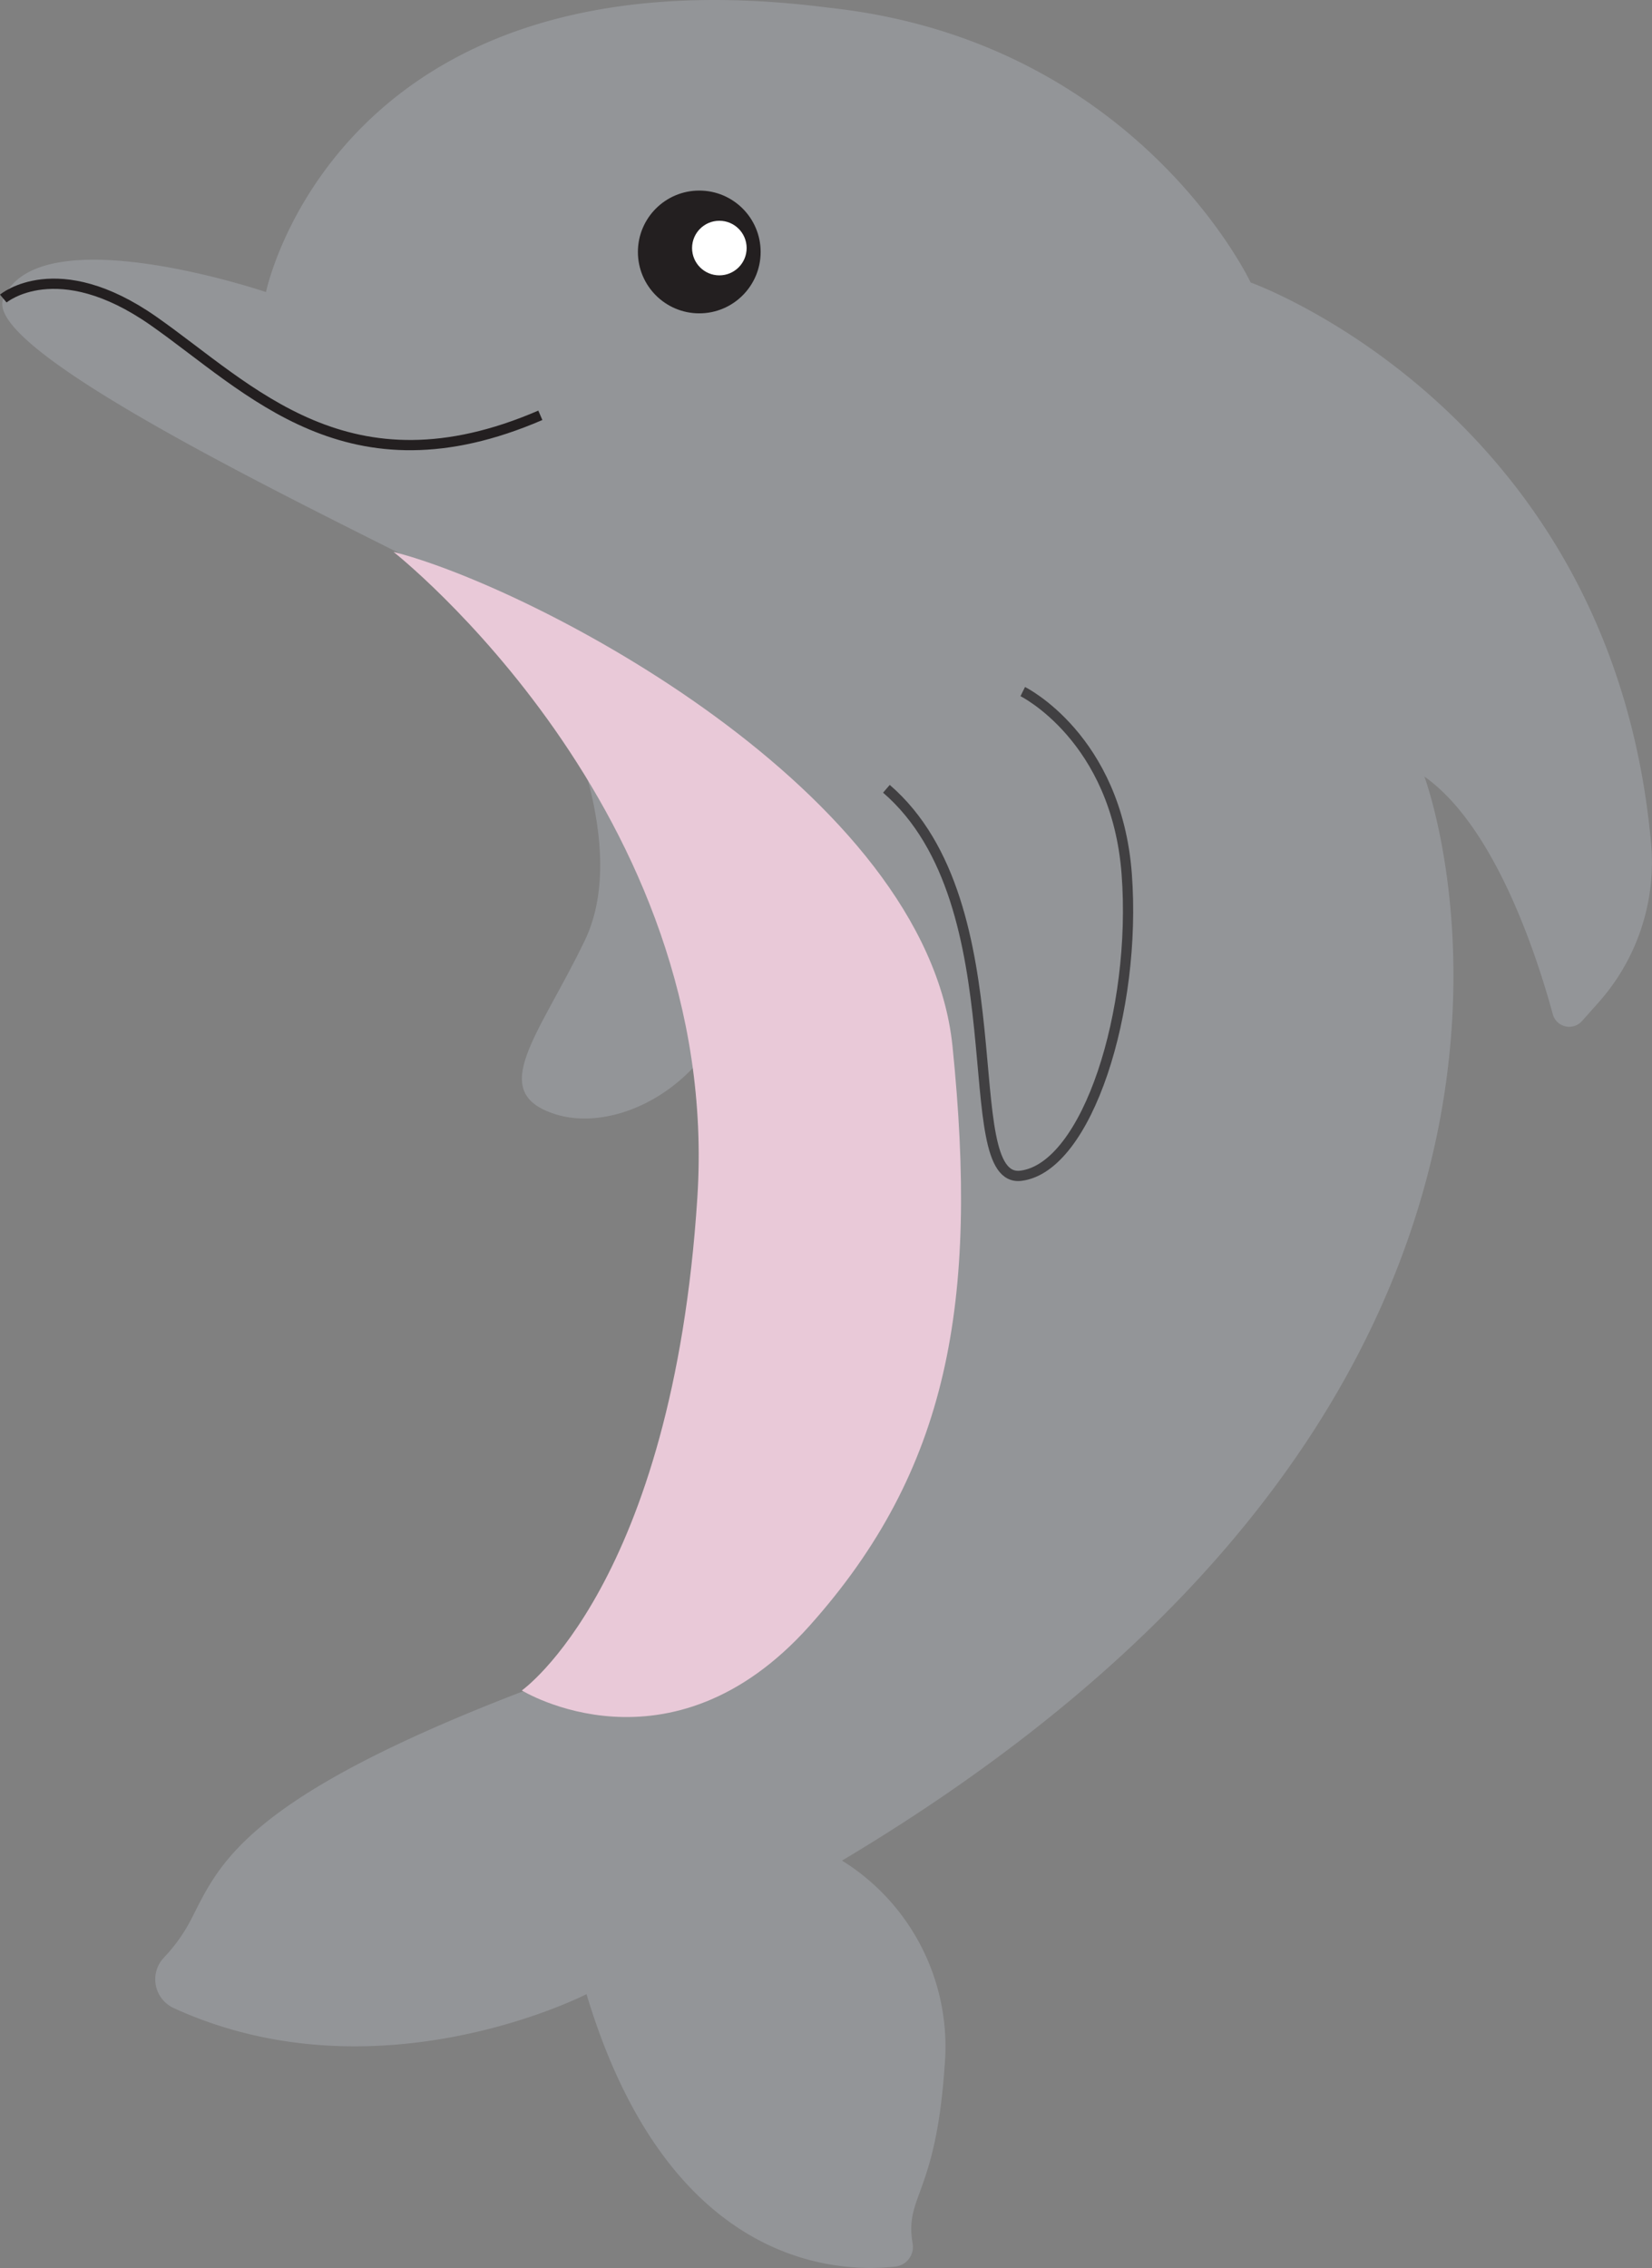 <svg xmlns="http://www.w3.org/2000/svg" viewBox="0 0 250.09 343.23"><rect x="0" y="0" width="250.09" height="343.23" fill="#808080" stroke="none"/><defs><style>.cls-1{fill:#939598;}.cls-2{fill:#231f20;}.cls-3{fill:#fff;}.cls-4,.cls-6{fill:none;stroke-miterlimit:10;stroke-width:1.55px;}.cls-4{stroke:#231f20;}.cls-5{fill:#e9c9d8;}.cls-6{stroke:#414042;}</style></defs><title>Sea Amigos Animals</title><g id="Crococdile"><path class="cls-1" d="M84.66,106.21s10.83,21.67,3.87,36.12-15,23-4.39,26.31,28.38-6.45,28.9-28.12S84.66,106.21,84.66,106.21Z"/><path class="cls-1" d="M40.27,44.2S51-8.39,125.41,1.16c46.74,5,63.92,41.59,63.92,41.59s54.79,19.52,60.63,85a31.91,31.91,0,0,1-8,24l-2.47,2.77a2.58,2.58,0,0,1-4.41-1c-2.45-9-8.8-28.5-19.45-36,0,0,34.22,91.08-88.16,164.05A33.15,33.15,0,0,1,143,312.69c-1.33,19.51-6.06,19.57-4.85,26.78a3,3,0,0,1-2.59,3.54c-9,1-34.39-.05-46.77-41.23,0,0-31.62,16.29-62.55,2.08a4.78,4.78,0,0,1-1.37-7.67,25.23,25.23,0,0,0,4.21-6c4.17-8.18,8.1-18.19,50.65-34.45,0,0,30.64-23.38,41.15-50.16S86.45,97.17,68.87,88-3,53.47.5,45.18C5.9,32.55,40.27,44.2,40.27,44.2Z"/><circle class="cls-2" cx="105.86" cy="38.13" r="9.29"/><circle class="cls-3" cx="108.9" cy="37.54" r="4.13"/><path class="cls-4" d="M.5,45.18s8.12-6.85,22.76,3.41S52.72,75.4,81.8,62.85"/><path class="cls-5" d="M59.57,83.52s49.77,39.12,46,97.7S79,255.82,79,255.82s22.43,13.83,43.55-9.78,25.58-49,21.65-87.67S80.6,88.85,59.57,83.52Z"/><path class="cls-6" d="M154.83,104.66s14.19,7,15.74,27.61-5.94,44.37-16,45.66,0-41-20.38-58.56"/></g></svg>